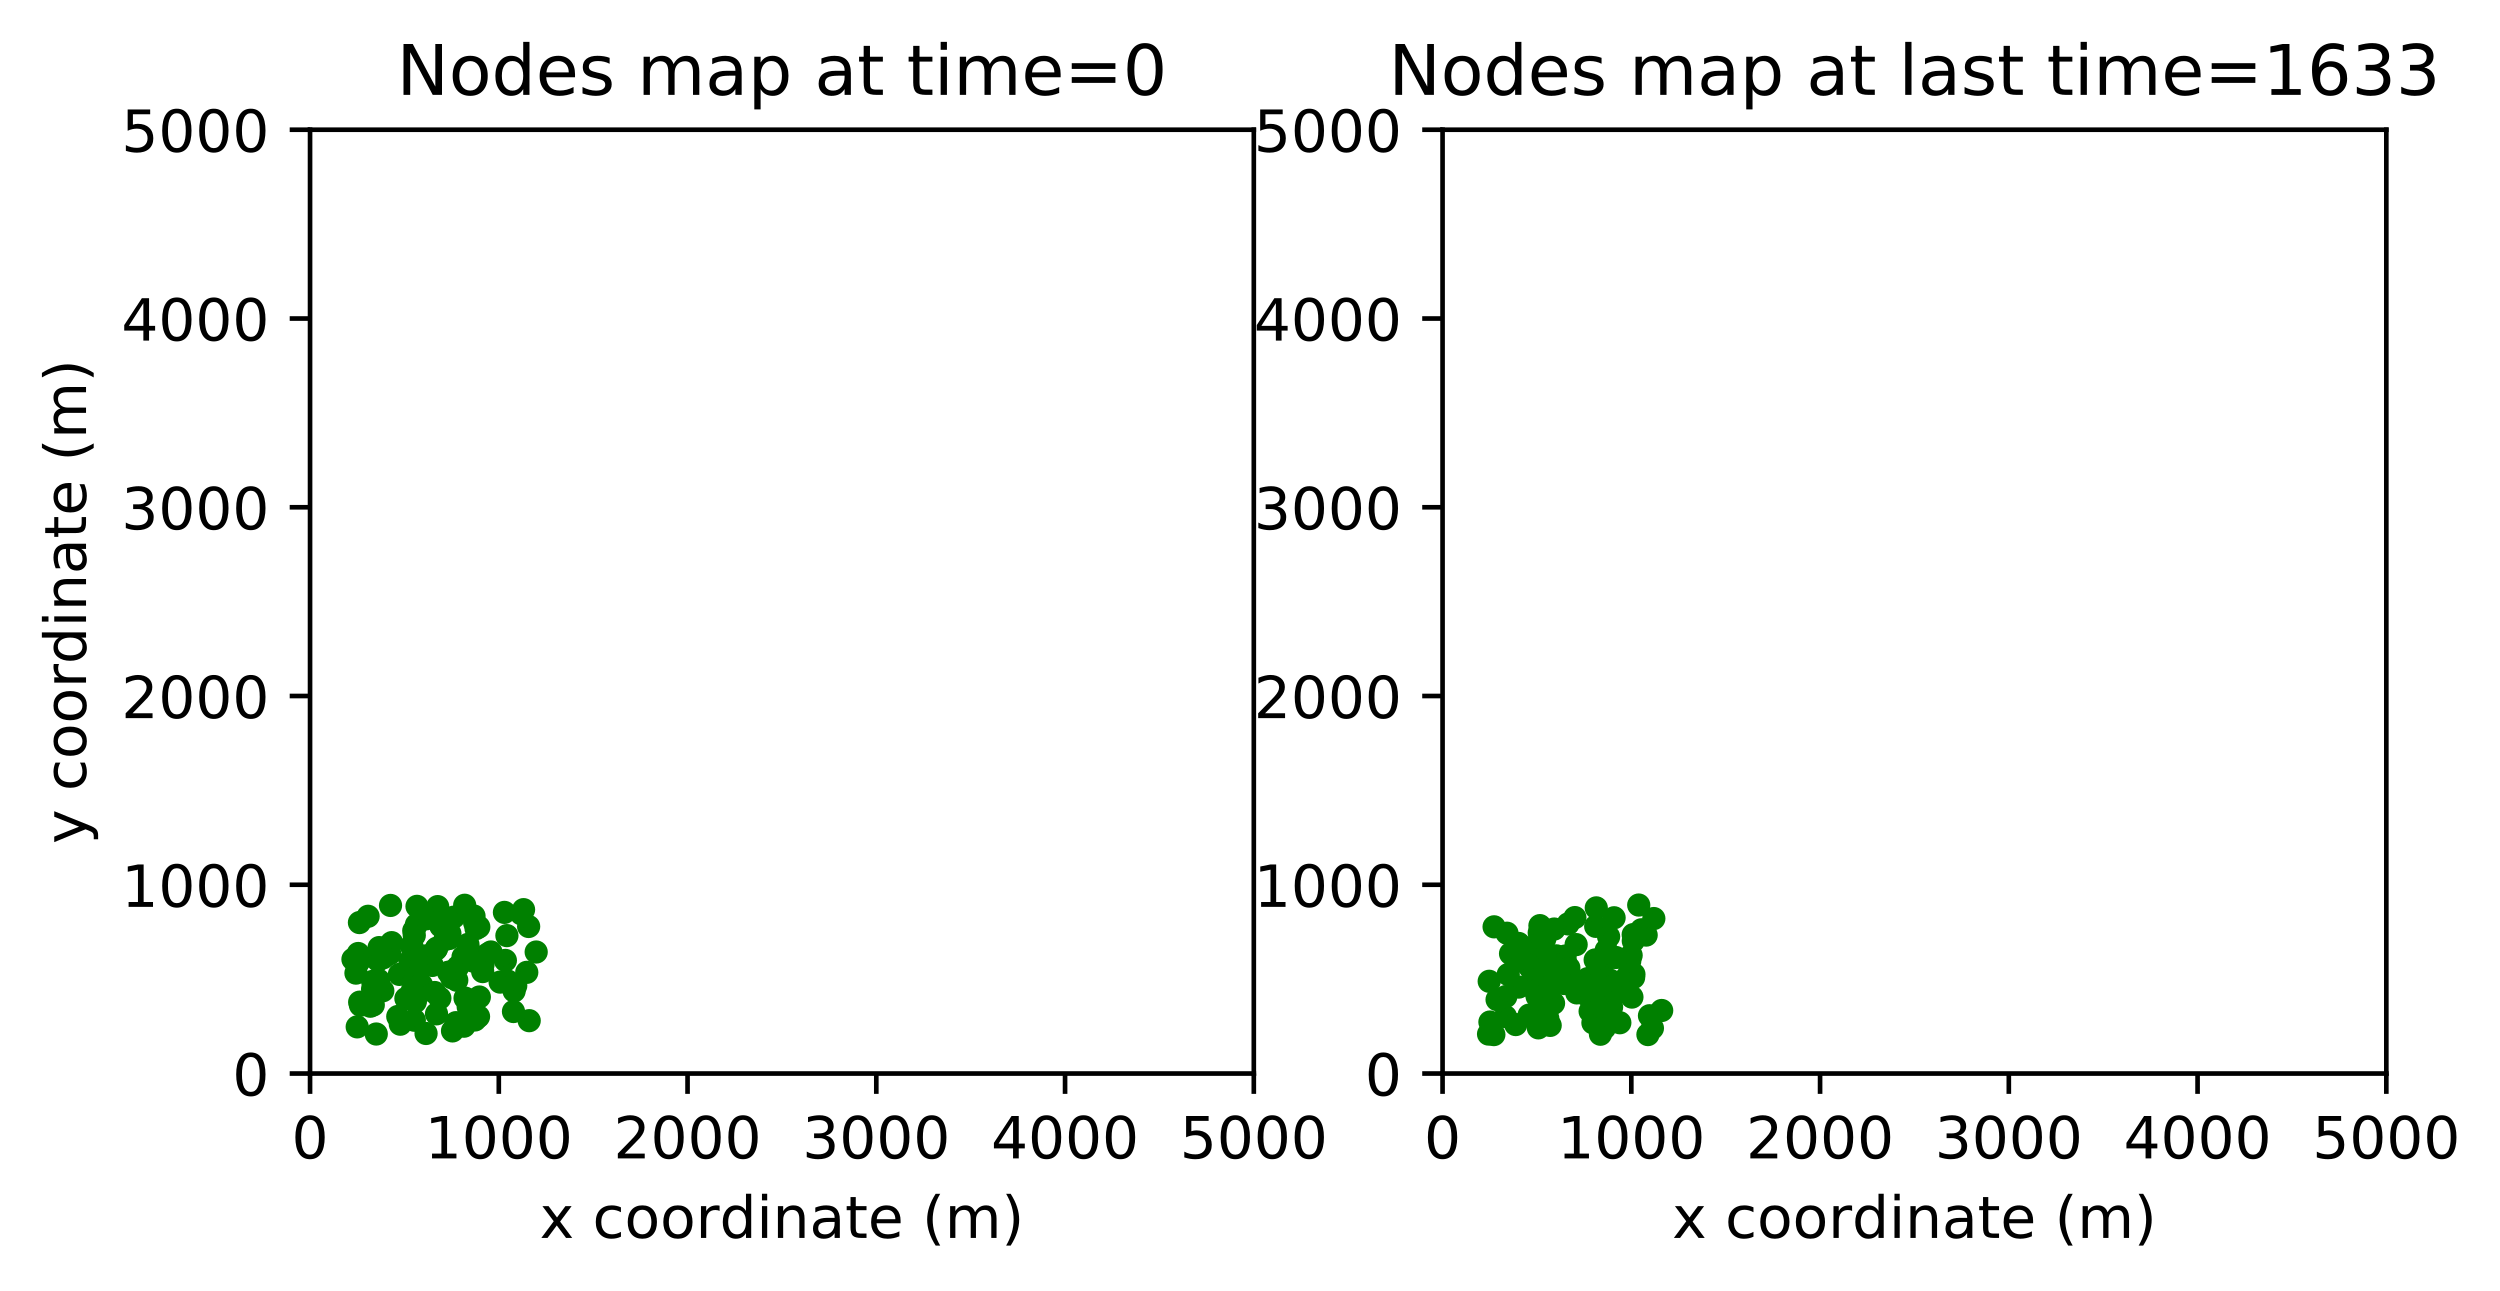 <?xml version="1.0" encoding="utf-8" standalone="no"?>
<!DOCTYPE svg PUBLIC "-//W3C//DTD SVG 1.1//EN"
  "http://www.w3.org/Graphics/SVG/1.1/DTD/svg11.dtd">
<!-- Created with matplotlib (http://matplotlib.org/) -->
<svg height="222pt" version="1.1" viewBox="0 0 430 222" width="430pt" xmlns="http://www.w3.org/2000/svg" xmlns:xlink="http://www.w3.org/1999/xlink">
 <defs>
  <style type="text/css">
*{stroke-linecap:butt;stroke-linejoin:round;}
  </style>
 </defs>
 <g id="figure_1">
  <g id="patch_1">
   <path d="M 0 222.202 
L 430.373 222.202 
L 430.373 0 
L 0 0 
z
" style="fill:#ffffff;"/>
  </g>
  <g id="axes_1">
   <g id="patch_2">
    <path d="M 53.328 184.645 
L 215.655 184.645 
L 215.655 22.318 
L 53.328 22.318 
z
" style="fill:#ffffff;"/>
   </g>
   <g id="matplotlib.axis_1">
    <g id="xtick_1">
     <g id="line2d_1">
      <defs>
       <path d="M 0 0 
L 0 3.5 
" id="m4ff7d7b447" style="stroke:#000000;stroke-width:0.8;"/>
      </defs>
      <g>
       <use style="stroke:#000000;stroke-width:0.8;" x="53.328" xlink:href="#m4ff7d7b447" y="184.645"/>
      </g>
     </g>
     <g id="text_1">
      <!-- 0 -->
      <defs>
       <path d="M 31.781 66.406 
Q 24.172 66.406 20.328 58.906 
Q 16.5 51.422 16.5 36.375 
Q 16.5 21.391 20.328 13.891 
Q 24.172 6.391 31.781 6.391 
Q 39.453 6.391 43.281 13.891 
Q 47.125 21.391 47.125 36.375 
Q 47.125 51.422 43.281 58.906 
Q 39.453 66.406 31.781 66.406 
z
M 31.781 74.219 
Q 44.047 74.219 50.516 64.516 
Q 56.984 54.828 56.984 36.375 
Q 56.984 17.969 50.516 8.266 
Q 44.047 -1.422 31.781 -1.422 
Q 19.531 -1.422 13.062 8.266 
Q 6.594 17.969 6.594 36.375 
Q 6.594 54.828 13.062 64.516 
Q 19.531 74.219 31.781 74.219 
z
" id="DejaVuSans-30"/>
      </defs>
      <g transform="translate(50.147 199.244)scale(0.1 -0.1)">
       <use xlink:href="#DejaVuSans-30"/>
      </g>
     </g>
    </g>
    <g id="xtick_2">
     <g id="line2d_2">
      <g>
       <use style="stroke:#000000;stroke-width:0.8;" x="85.794" xlink:href="#m4ff7d7b447" y="184.645"/>
      </g>
     </g>
     <g id="text_2">
      <!-- 1000 -->
      <defs>
       <path d="M 12.406 8.297 
L 28.516 8.297 
L 28.516 63.922 
L 10.984 60.406 
L 10.984 69.391 
L 28.422 72.906 
L 38.281 72.906 
L 38.281 8.297 
L 54.391 8.297 
L 54.391 0 
L 12.406 0 
z
" id="DejaVuSans-31"/>
      </defs>
      <g transform="translate(73.069 199.244)scale(0.1 -0.1)">
       <use xlink:href="#DejaVuSans-31"/>
       <use x="63.623" xlink:href="#DejaVuSans-30"/>
       <use x="127.246" xlink:href="#DejaVuSans-30"/>
       <use x="190.869" xlink:href="#DejaVuSans-30"/>
      </g>
     </g>
    </g>
    <g id="xtick_3">
     <g id="line2d_3">
      <g>
       <use style="stroke:#000000;stroke-width:0.8;" x="118.259" xlink:href="#m4ff7d7b447" y="184.645"/>
      </g>
     </g>
     <g id="text_3">
      <!-- 2000 -->
      <defs>
       <path d="M 19.188 8.297 
L 53.609 8.297 
L 53.609 0 
L 7.328 0 
L 7.328 8.297 
Q 12.938 14.109 22.625 23.891 
Q 32.328 33.688 34.812 36.531 
Q 39.547 41.844 41.422 45.531 
Q 43.312 49.219 43.312 52.781 
Q 43.312 58.594 39.234 62.25 
Q 35.156 65.922 28.609 65.922 
Q 23.969 65.922 18.812 64.312 
Q 13.672 62.703 7.812 59.422 
L 7.812 69.391 
Q 13.766 71.781 18.938 73 
Q 24.125 74.219 28.422 74.219 
Q 39.75 74.219 46.484 68.547 
Q 53.219 62.891 53.219 53.422 
Q 53.219 48.922 51.531 44.891 
Q 49.859 40.875 45.406 35.406 
Q 44.188 33.984 37.641 27.219 
Q 31.109 20.453 19.188 8.297 
z
" id="DejaVuSans-32"/>
      </defs>
      <g transform="translate(105.534 199.244)scale(0.1 -0.1)">
       <use xlink:href="#DejaVuSans-32"/>
       <use x="63.623" xlink:href="#DejaVuSans-30"/>
       <use x="127.246" xlink:href="#DejaVuSans-30"/>
       <use x="190.869" xlink:href="#DejaVuSans-30"/>
      </g>
     </g>
    </g>
    <g id="xtick_4">
     <g id="line2d_4">
      <g>
       <use style="stroke:#000000;stroke-width:0.8;" x="150.724" xlink:href="#m4ff7d7b447" y="184.645"/>
      </g>
     </g>
     <g id="text_4">
      <!-- 3000 -->
      <defs>
       <path d="M 40.578 39.312 
Q 47.656 37.797 51.625 33 
Q 55.609 28.219 55.609 21.188 
Q 55.609 10.406 48.188 4.484 
Q 40.766 -1.422 27.094 -1.422 
Q 22.516 -1.422 17.656 -0.516 
Q 12.797 0.391 7.625 2.203 
L 7.625 11.719 
Q 11.719 9.328 16.594 8.109 
Q 21.484 6.891 26.812 6.891 
Q 36.078 6.891 40.938 10.547 
Q 45.797 14.203 45.797 21.188 
Q 45.797 27.641 41.281 31.266 
Q 36.766 34.906 28.719 34.906 
L 20.219 34.906 
L 20.219 43.016 
L 29.109 43.016 
Q 36.375 43.016 40.234 45.922 
Q 44.094 48.828 44.094 54.297 
Q 44.094 59.906 40.109 62.906 
Q 36.141 65.922 28.719 65.922 
Q 24.656 65.922 20.016 65.031 
Q 15.375 64.156 9.812 62.312 
L 9.812 71.094 
Q 15.438 72.656 20.344 73.438 
Q 25.25 74.219 29.594 74.219 
Q 40.828 74.219 47.359 69.109 
Q 53.906 64.016 53.906 55.328 
Q 53.906 49.266 50.438 45.094 
Q 46.969 40.922 40.578 39.312 
z
" id="DejaVuSans-33"/>
      </defs>
      <g transform="translate(137.999 199.244)scale(0.1 -0.1)">
       <use xlink:href="#DejaVuSans-33"/>
       <use x="63.623" xlink:href="#DejaVuSans-30"/>
       <use x="127.246" xlink:href="#DejaVuSans-30"/>
       <use x="190.869" xlink:href="#DejaVuSans-30"/>
      </g>
     </g>
    </g>
    <g id="xtick_5">
     <g id="line2d_5">
      <g>
       <use style="stroke:#000000;stroke-width:0.8;" x="183.19" xlink:href="#m4ff7d7b447" y="184.645"/>
      </g>
     </g>
     <g id="text_5">
      <!-- 4000 -->
      <defs>
       <path d="M 37.797 64.312 
L 12.891 25.391 
L 37.797 25.391 
z
M 35.203 72.906 
L 47.609 72.906 
L 47.609 25.391 
L 58.016 25.391 
L 58.016 17.188 
L 47.609 17.188 
L 47.609 0 
L 37.797 0 
L 37.797 17.188 
L 4.891 17.188 
L 4.891 26.703 
z
" id="DejaVuSans-34"/>
      </defs>
      <g transform="translate(170.465 199.244)scale(0.1 -0.1)">
       <use xlink:href="#DejaVuSans-34"/>
       <use x="63.623" xlink:href="#DejaVuSans-30"/>
       <use x="127.246" xlink:href="#DejaVuSans-30"/>
       <use x="190.869" xlink:href="#DejaVuSans-30"/>
      </g>
     </g>
    </g>
    <g id="xtick_6">
     <g id="line2d_6">
      <g>
       <use style="stroke:#000000;stroke-width:0.8;" x="215.655" xlink:href="#m4ff7d7b447" y="184.645"/>
      </g>
     </g>
     <g id="text_6">
      <!-- 5000 -->
      <defs>
       <path d="M 10.797 72.906 
L 49.516 72.906 
L 49.516 64.594 
L 19.828 64.594 
L 19.828 46.734 
Q 21.969 47.469 24.109 47.828 
Q 26.266 48.188 28.422 48.188 
Q 40.625 48.188 47.75 41.5 
Q 54.891 34.812 54.891 23.391 
Q 54.891 11.625 47.562 5.094 
Q 40.234 -1.422 26.906 -1.422 
Q 22.312 -1.422 17.547 -0.641 
Q 12.797 0.141 7.719 1.703 
L 7.719 11.625 
Q 12.109 9.234 16.797 8.062 
Q 21.484 6.891 26.703 6.891 
Q 35.156 6.891 40.078 11.328 
Q 45.016 15.766 45.016 23.391 
Q 45.016 31 40.078 35.438 
Q 35.156 39.891 26.703 39.891 
Q 22.75 39.891 18.812 39.016 
Q 14.891 38.141 10.797 36.281 
z
" id="DejaVuSans-35"/>
      </defs>
      <g transform="translate(202.93 199.244)scale(0.1 -0.1)">
       <use xlink:href="#DejaVuSans-35"/>
       <use x="63.623" xlink:href="#DejaVuSans-30"/>
       <use x="127.246" xlink:href="#DejaVuSans-30"/>
       <use x="190.869" xlink:href="#DejaVuSans-30"/>
      </g>
     </g>
    </g>
    <g id="text_7">
     <!-- x coordinate (m) -->
     <defs>
      <path d="M 54.891 54.688 
L 35.109 28.078 
L 55.906 0 
L 45.312 0 
L 29.391 21.484 
L 13.484 0 
L 2.875 0 
L 24.125 28.609 
L 4.688 54.688 
L 15.281 54.688 
L 29.781 35.203 
L 44.281 54.688 
z
" id="DejaVuSans-78"/>
      <path id="DejaVuSans-20"/>
      <path d="M 48.781 52.594 
L 48.781 44.188 
Q 44.969 46.297 41.141 47.344 
Q 37.312 48.391 33.406 48.391 
Q 24.656 48.391 19.812 42.844 
Q 14.984 37.312 14.984 27.297 
Q 14.984 17.281 19.812 11.734 
Q 24.656 6.203 33.406 6.203 
Q 37.312 6.203 41.141 7.25 
Q 44.969 8.297 48.781 10.406 
L 48.781 2.094 
Q 45.016 0.344 40.984 -0.531 
Q 36.969 -1.422 32.422 -1.422 
Q 20.062 -1.422 12.781 6.344 
Q 5.516 14.109 5.516 27.297 
Q 5.516 40.672 12.859 48.328 
Q 20.219 56 33.016 56 
Q 37.156 56 41.109 55.141 
Q 45.062 54.297 48.781 52.594 
z
" id="DejaVuSans-63"/>
      <path d="M 30.609 48.391 
Q 23.391 48.391 19.188 42.75 
Q 14.984 37.109 14.984 27.297 
Q 14.984 17.484 19.156 11.844 
Q 23.344 6.203 30.609 6.203 
Q 37.797 6.203 41.984 11.859 
Q 46.188 17.531 46.188 27.297 
Q 46.188 37.016 41.984 42.703 
Q 37.797 48.391 30.609 48.391 
z
M 30.609 56 
Q 42.328 56 49.016 48.375 
Q 55.719 40.766 55.719 27.297 
Q 55.719 13.875 49.016 6.219 
Q 42.328 -1.422 30.609 -1.422 
Q 18.844 -1.422 12.172 6.219 
Q 5.516 13.875 5.516 27.297 
Q 5.516 40.766 12.172 48.375 
Q 18.844 56 30.609 56 
z
" id="DejaVuSans-6f"/>
      <path d="M 41.109 46.297 
Q 39.594 47.172 37.812 47.578 
Q 36.031 48 33.891 48 
Q 26.266 48 22.188 43.047 
Q 18.109 38.094 18.109 28.812 
L 18.109 0 
L 9.078 0 
L 9.078 54.688 
L 18.109 54.688 
L 18.109 46.188 
Q 20.953 51.172 25.484 53.578 
Q 30.031 56 36.531 56 
Q 37.453 56 38.578 55.875 
Q 39.703 55.766 41.062 55.516 
z
" id="DejaVuSans-72"/>
      <path d="M 45.406 46.391 
L 45.406 75.984 
L 54.391 75.984 
L 54.391 0 
L 45.406 0 
L 45.406 8.203 
Q 42.578 3.328 38.25 0.953 
Q 33.938 -1.422 27.875 -1.422 
Q 17.969 -1.422 11.734 6.484 
Q 5.516 14.406 5.516 27.297 
Q 5.516 40.188 11.734 48.094 
Q 17.969 56 27.875 56 
Q 33.938 56 38.25 53.625 
Q 42.578 51.266 45.406 46.391 
z
M 14.797 27.297 
Q 14.797 17.391 18.875 11.75 
Q 22.953 6.109 30.078 6.109 
Q 37.203 6.109 41.297 11.75 
Q 45.406 17.391 45.406 27.297 
Q 45.406 37.203 41.297 42.844 
Q 37.203 48.484 30.078 48.484 
Q 22.953 48.484 18.875 42.844 
Q 14.797 37.203 14.797 27.297 
z
" id="DejaVuSans-64"/>
      <path d="M 9.422 54.688 
L 18.406 54.688 
L 18.406 0 
L 9.422 0 
z
M 9.422 75.984 
L 18.406 75.984 
L 18.406 64.594 
L 9.422 64.594 
z
" id="DejaVuSans-69"/>
      <path d="M 54.891 33.016 
L 54.891 0 
L 45.906 0 
L 45.906 32.719 
Q 45.906 40.484 42.875 44.328 
Q 39.844 48.188 33.797 48.188 
Q 26.516 48.188 22.312 43.547 
Q 18.109 38.922 18.109 30.906 
L 18.109 0 
L 9.078 0 
L 9.078 54.688 
L 18.109 54.688 
L 18.109 46.188 
Q 21.344 51.125 25.703 53.562 
Q 30.078 56 35.797 56 
Q 45.219 56 50.047 50.172 
Q 54.891 44.344 54.891 33.016 
z
" id="DejaVuSans-6e"/>
      <path d="M 34.281 27.484 
Q 23.391 27.484 19.188 25 
Q 14.984 22.516 14.984 16.5 
Q 14.984 11.719 18.141 8.906 
Q 21.297 6.109 26.703 6.109 
Q 34.188 6.109 38.703 11.406 
Q 43.219 16.703 43.219 25.484 
L 43.219 27.484 
z
M 52.203 31.203 
L 52.203 0 
L 43.219 0 
L 43.219 8.297 
Q 40.141 3.328 35.547 0.953 
Q 30.953 -1.422 24.312 -1.422 
Q 15.922 -1.422 10.953 3.297 
Q 6 8.016 6 15.922 
Q 6 25.141 12.172 29.828 
Q 18.359 34.516 30.609 34.516 
L 43.219 34.516 
L 43.219 35.406 
Q 43.219 41.609 39.141 45 
Q 35.062 48.391 27.688 48.391 
Q 23 48.391 18.547 47.266 
Q 14.109 46.141 10.016 43.891 
L 10.016 52.203 
Q 14.938 54.109 19.578 55.047 
Q 24.219 56 28.609 56 
Q 40.484 56 46.344 49.844 
Q 52.203 43.703 52.203 31.203 
z
" id="DejaVuSans-61"/>
      <path d="M 18.312 70.219 
L 18.312 54.688 
L 36.812 54.688 
L 36.812 47.703 
L 18.312 47.703 
L 18.312 18.016 
Q 18.312 11.328 20.141 9.422 
Q 21.969 7.516 27.594 7.516 
L 36.812 7.516 
L 36.812 0 
L 27.594 0 
Q 17.188 0 13.234 3.875 
Q 9.281 7.766 9.281 18.016 
L 9.281 47.703 
L 2.688 47.703 
L 2.688 54.688 
L 9.281 54.688 
L 9.281 70.219 
z
" id="DejaVuSans-74"/>
      <path d="M 56.203 29.594 
L 56.203 25.203 
L 14.891 25.203 
Q 15.484 15.922 20.484 11.062 
Q 25.484 6.203 34.422 6.203 
Q 39.594 6.203 44.453 7.469 
Q 49.312 8.734 54.109 11.281 
L 54.109 2.781 
Q 49.266 0.734 44.188 -0.344 
Q 39.109 -1.422 33.891 -1.422 
Q 20.797 -1.422 13.156 6.188 
Q 5.516 13.812 5.516 26.812 
Q 5.516 40.234 12.766 48.109 
Q 20.016 56 32.328 56 
Q 43.359 56 49.781 48.891 
Q 56.203 41.797 56.203 29.594 
z
M 47.219 32.234 
Q 47.125 39.594 43.094 43.984 
Q 39.062 48.391 32.422 48.391 
Q 24.906 48.391 20.391 44.141 
Q 15.875 39.891 15.188 32.172 
z
" id="DejaVuSans-65"/>
      <path d="M 31 75.875 
Q 24.469 64.656 21.281 53.656 
Q 18.109 42.672 18.109 31.391 
Q 18.109 20.125 21.312 9.062 
Q 24.516 -2 31 -13.188 
L 23.188 -13.188 
Q 15.875 -1.703 12.234 9.375 
Q 8.594 20.453 8.594 31.391 
Q 8.594 42.281 12.203 53.312 
Q 15.828 64.359 23.188 75.875 
z
" id="DejaVuSans-28"/>
      <path d="M 52 44.188 
Q 55.375 50.25 60.062 53.125 
Q 64.75 56 71.094 56 
Q 79.641 56 84.281 50.016 
Q 88.922 44.047 88.922 33.016 
L 88.922 0 
L 79.891 0 
L 79.891 32.719 
Q 79.891 40.578 77.094 44.375 
Q 74.312 48.188 68.609 48.188 
Q 61.625 48.188 57.562 43.547 
Q 53.516 38.922 53.516 30.906 
L 53.516 0 
L 44.484 0 
L 44.484 32.719 
Q 44.484 40.625 41.703 44.406 
Q 38.922 48.188 33.109 48.188 
Q 26.219 48.188 22.156 43.531 
Q 18.109 38.875 18.109 30.906 
L 18.109 0 
L 9.078 0 
L 9.078 54.688 
L 18.109 54.688 
L 18.109 46.188 
Q 21.188 51.219 25.484 53.609 
Q 29.781 56 35.688 56 
Q 41.656 56 45.828 52.969 
Q 50 49.953 52 44.188 
z
" id="DejaVuSans-6d"/>
      <path d="M 8.016 75.875 
L 15.828 75.875 
Q 23.141 64.359 26.781 53.312 
Q 30.422 42.281 30.422 31.391 
Q 30.422 20.453 26.781 9.375 
Q 23.141 -1.703 15.828 -13.188 
L 8.016 -13.188 
Q 14.5 -2 17.703 9.062 
Q 20.906 20.125 20.906 31.391 
Q 20.906 42.672 17.703 53.656 
Q 14.5 64.656 8.016 75.875 
z
" id="DejaVuSans-29"/>
     </defs>
     <g transform="translate(92.827 212.922)scale(0.1 -0.1)">
      <use xlink:href="#DejaVuSans-78"/>
      <use x="59.18" xlink:href="#DejaVuSans-20"/>
      <use x="90.967" xlink:href="#DejaVuSans-63"/>
      <use x="145.947" xlink:href="#DejaVuSans-6f"/>
      <use x="207.129" xlink:href="#DejaVuSans-6f"/>
      <use x="268.311" xlink:href="#DejaVuSans-72"/>
      <use x="309.408" xlink:href="#DejaVuSans-64"/>
      <use x="372.885" xlink:href="#DejaVuSans-69"/>
      <use x="400.668" xlink:href="#DejaVuSans-6e"/>
      <use x="464.047" xlink:href="#DejaVuSans-61"/>
      <use x="525.326" xlink:href="#DejaVuSans-74"/>
      <use x="564.535" xlink:href="#DejaVuSans-65"/>
      <use x="626.059" xlink:href="#DejaVuSans-20"/>
      <use x="657.846" xlink:href="#DejaVuSans-28"/>
      <use x="696.859" xlink:href="#DejaVuSans-6d"/>
      <use x="794.271" xlink:href="#DejaVuSans-29"/>
     </g>
    </g>
   </g>
   <g id="matplotlib.axis_2">
    <g id="ytick_1">
     <g id="line2d_7">
      <defs>
       <path d="M 0 0 
L -3.5 0 
" id="m516cee5308" style="stroke:#000000;stroke-width:0.8;"/>
      </defs>
      <g>
       <use style="stroke:#000000;stroke-width:0.8;" x="53.328" xlink:href="#m516cee5308" y="184.645"/>
      </g>
     </g>
     <g id="text_8">
      <!-- 0 -->
      <g transform="translate(39.966 188.445)scale(0.1 -0.1)">
       <use xlink:href="#DejaVuSans-30"/>
      </g>
     </g>
    </g>
    <g id="ytick_2">
     <g id="line2d_8">
      <g>
       <use style="stroke:#000000;stroke-width:0.8;" x="53.328" xlink:href="#m516cee5308" y="152.18"/>
      </g>
     </g>
     <g id="text_9">
      <!-- 1000 -->
      <g transform="translate(20.878 155.979)scale(0.1 -0.1)">
       <use xlink:href="#DejaVuSans-31"/>
       <use x="63.623" xlink:href="#DejaVuSans-30"/>
       <use x="127.246" xlink:href="#DejaVuSans-30"/>
       <use x="190.869" xlink:href="#DejaVuSans-30"/>
      </g>
     </g>
    </g>
    <g id="ytick_3">
     <g id="line2d_9">
      <g>
       <use style="stroke:#000000;stroke-width:0.8;" x="53.328" xlink:href="#m516cee5308" y="119.714"/>
      </g>
     </g>
     <g id="text_10">
      <!-- 2000 -->
      <g transform="translate(20.878 123.514)scale(0.1 -0.1)">
       <use xlink:href="#DejaVuSans-32"/>
       <use x="63.623" xlink:href="#DejaVuSans-30"/>
       <use x="127.246" xlink:href="#DejaVuSans-30"/>
       <use x="190.869" xlink:href="#DejaVuSans-30"/>
      </g>
     </g>
    </g>
    <g id="ytick_4">
     <g id="line2d_10">
      <g>
       <use style="stroke:#000000;stroke-width:0.8;" x="53.328" xlink:href="#m516cee5308" y="87.249"/>
      </g>
     </g>
     <g id="text_11">
      <!-- 3000 -->
      <g transform="translate(20.878 91.048)scale(0.1 -0.1)">
       <use xlink:href="#DejaVuSans-33"/>
       <use x="63.623" xlink:href="#DejaVuSans-30"/>
       <use x="127.246" xlink:href="#DejaVuSans-30"/>
       <use x="190.869" xlink:href="#DejaVuSans-30"/>
      </g>
     </g>
    </g>
    <g id="ytick_5">
     <g id="line2d_11">
      <g>
       <use style="stroke:#000000;stroke-width:0.8;" x="53.328" xlink:href="#m516cee5308" y="54.784"/>
      </g>
     </g>
     <g id="text_12">
      <!-- 4000 -->
      <g transform="translate(20.878 58.583)scale(0.1 -0.1)">
       <use xlink:href="#DejaVuSans-34"/>
       <use x="63.623" xlink:href="#DejaVuSans-30"/>
       <use x="127.246" xlink:href="#DejaVuSans-30"/>
       <use x="190.869" xlink:href="#DejaVuSans-30"/>
      </g>
     </g>
    </g>
    <g id="ytick_6">
     <g id="line2d_12">
      <g>
       <use style="stroke:#000000;stroke-width:0.8;" x="53.328" xlink:href="#m516cee5308" y="22.318"/>
      </g>
     </g>
     <g id="text_13">
      <!-- 5000 -->
      <g transform="translate(20.878 26.117)scale(0.1 -0.1)">
       <use xlink:href="#DejaVuSans-35"/>
       <use x="63.623" xlink:href="#DejaVuSans-30"/>
       <use x="127.246" xlink:href="#DejaVuSans-30"/>
       <use x="190.869" xlink:href="#DejaVuSans-30"/>
      </g>
     </g>
    </g>
    <g id="text_14">
     <!-- y coordinate (m) -->
     <defs>
      <path d="M 32.172 -5.078 
Q 28.375 -14.844 24.75 -17.812 
Q 21.141 -20.797 15.094 -20.797 
L 7.906 -20.797 
L 7.906 -13.281 
L 13.188 -13.281 
Q 16.891 -13.281 18.938 -11.516 
Q 21 -9.766 23.484 -3.219 
L 25.094 0.875 
L 2.984 54.688 
L 12.5 54.688 
L 29.594 11.922 
L 46.688 54.688 
L 56.203 54.688 
z
" id="DejaVuSans-79"/>
     </defs>
     <g transform="translate(14.798 145.147)rotate(-90)scale(0.1 -0.1)">
      <use xlink:href="#DejaVuSans-79"/>
      <use x="59.18" xlink:href="#DejaVuSans-20"/>
      <use x="90.967" xlink:href="#DejaVuSans-63"/>
      <use x="145.947" xlink:href="#DejaVuSans-6f"/>
      <use x="207.129" xlink:href="#DejaVuSans-6f"/>
      <use x="268.311" xlink:href="#DejaVuSans-72"/>
      <use x="309.408" xlink:href="#DejaVuSans-64"/>
      <use x="372.885" xlink:href="#DejaVuSans-69"/>
      <use x="400.668" xlink:href="#DejaVuSans-6e"/>
      <use x="464.047" xlink:href="#DejaVuSans-61"/>
      <use x="525.326" xlink:href="#DejaVuSans-74"/>
      <use x="564.535" xlink:href="#DejaVuSans-65"/>
      <use x="626.059" xlink:href="#DejaVuSans-20"/>
      <use x="657.846" xlink:href="#DejaVuSans-28"/>
      <use x="696.859" xlink:href="#DejaVuSans-6d"/>
      <use x="794.271" xlink:href="#DejaVuSans-29"/>
     </g>
    </g>
   </g>
   <g id="line2d_13">
    <defs>
     <path d="M 0 1.5 
C 0.398 1.5 0.779 1.342 1.061 1.061 
C 1.342 0.779 1.5 0.398 1.5 0 
C 1.5 -0.398 1.342 -0.779 1.061 -1.061 
C 0.779 -1.342 0.398 -1.5 0 -1.5 
C -0.398 -1.5 -0.779 -1.342 -1.061 -1.061 
C -1.342 -0.779 -1.5 -0.398 -1.5 0 
C -1.5 0.398 -1.342 0.779 -1.061 1.061 
C -0.779 1.342 -0.398 1.5 0 1.5 
z
" id="mfa41631853" style="stroke:#008000;"/>
    </defs>
    <g clip-path="url(#p7dc54034e2)">
     <use style="fill:#008000;stroke:#008000;" x="83.875" xlink:href="#mfa41631853" y="164.1"/>
     <use style="fill:#008000;stroke:#008000;" x="76.547" xlink:href="#mfa41631853" y="161.59"/>
     <use style="fill:#008000;stroke:#008000;" x="71.725" xlink:href="#mfa41631853" y="155.893"/>
     <use style="fill:#008000;stroke:#008000;" x="71.623" xlink:href="#mfa41631853" y="159.041"/>
     <use style="fill:#008000;stroke:#008000;" x="64.096" xlink:href="#mfa41631853" y="168.801"/>
     <use style="fill:#008000;stroke:#008000;" x="81.693" xlink:href="#mfa41631853" y="175.435"/>
     <use style="fill:#008000;stroke:#008000;" x="75.821" xlink:href="#mfa41631853" y="159.304"/>
     <use style="fill:#008000;stroke:#008000;" x="82.306" xlink:href="#mfa41631853" y="174.849"/>
     <use style="fill:#008000;stroke:#008000;" x="73.029" xlink:href="#mfa41631853" y="164.438"/>
     <use style="fill:#008000;stroke:#008000;" x="77.279" xlink:href="#mfa41631853" y="161.418"/>
     <use style="fill:#008000;stroke:#008000;" x="86.762" xlink:href="#mfa41631853" y="156.932"/>
     <use style="fill:#008000;stroke:#008000;" x="70.119" xlink:href="#mfa41631853" y="167.109"/>
     <use style="fill:#008000;stroke:#008000;" x="73.365" xlink:href="#mfa41631853" y="158.026"/>
     <use style="fill:#008000;stroke:#008000;" x="61.44" xlink:href="#mfa41631853" y="176.62"/>
     <use style="fill:#008000;stroke:#008000;" x="61.225" xlink:href="#mfa41631853" y="167.374"/>
     <use style="fill:#008000;stroke:#008000;" x="75.654" xlink:href="#mfa41631853" y="171.686"/>
     <use style="fill:#008000;stroke:#008000;" x="83.023" xlink:href="#mfa41631853" y="167.113"/>
     <use style="fill:#008000;stroke:#008000;" x="72.494" xlink:href="#mfa41631853" y="169.392"/>
     <use style="fill:#008000;stroke:#008000;" x="88.426" xlink:href="#mfa41631853" y="170.46"/>
     <use style="fill:#008000;stroke:#008000;" x="63.31" xlink:href="#mfa41631853" y="157.602"/>
     <use style="fill:#008000;stroke:#008000;" x="61.823" xlink:href="#mfa41631853" y="158.68"/>
     <use style="fill:#008000;stroke:#008000;" x="67.364" xlink:href="#mfa41631853" y="162.135"/>
     <use style="fill:#008000;stroke:#008000;" x="60.709" xlink:href="#mfa41631853" y="164.999"/>
     <use style="fill:#008000;stroke:#008000;" x="88.706" xlink:href="#mfa41631853" y="169.54"/>
     <use style="fill:#008000;stroke:#008000;" x="83.073" xlink:href="#mfa41631853" y="165.94"/>
     <use style="fill:#008000;stroke:#008000;" x="80.63" xlink:href="#mfa41631853" y="163.399"/>
     <use style="fill:#008000;stroke:#008000;" x="71.255" xlink:href="#mfa41631853" y="160.88"/>
     <use style="fill:#008000;stroke:#008000;" x="61.864" xlink:href="#mfa41631853" y="172.371"/>
     <use style="fill:#008000;stroke:#008000;" x="78.414" xlink:href="#mfa41631853" y="175.899"/>
     <use style="fill:#008000;stroke:#008000;" x="80.534" xlink:href="#mfa41631853" y="173.197"/>
     <use style="fill:#008000;stroke:#008000;" x="65.022" xlink:href="#mfa41631853" y="165.193"/>
     <use style="fill:#008000;stroke:#008000;" x="87.188" xlink:href="#mfa41631853" y="160.927"/>
     <use style="fill:#008000;stroke:#008000;" x="88.319" xlink:href="#mfa41631853" y="173.982"/>
     <use style="fill:#008000;stroke:#008000;" x="78.564" xlink:href="#mfa41631853" y="168.599"/>
     <use style="fill:#008000;stroke:#008000;" x="61.478" xlink:href="#mfa41631853" y="165.769"/>
     <use style="fill:#008000;stroke:#008000;" x="70.508" xlink:href="#mfa41631853" y="165.295"/>
     <use style="fill:#008000;stroke:#008000;" x="61.81" xlink:href="#mfa41631853" y="165.228"/>
     <use style="fill:#008000;stroke:#008000;" x="89.646" xlink:href="#mfa41631853" y="157.173"/>
     <use style="fill:#008000;stroke:#008000;" x="82.118" xlink:href="#mfa41631853" y="174.925"/>
     <use style="fill:#008000;stroke:#008000;" x="77.833" xlink:href="#mfa41631853" y="177.318"/>
     <use style="fill:#008000;stroke:#008000;" x="90.051" xlink:href="#mfa41631853" y="156.46"/>
     <use style="fill:#008000;stroke:#008000;" x="79.641" xlink:href="#mfa41631853" y="164.595"/>
     <use style="fill:#008000;stroke:#008000;" x="90.602" xlink:href="#mfa41631853" y="167.244"/>
     <use style="fill:#008000;stroke:#008000;" x="81.883" xlink:href="#mfa41631853" y="159.717"/>
     <use style="fill:#008000;stroke:#008000;" x="65.841" xlink:href="#mfa41631853" y="170.411"/>
     <use style="fill:#008000;stroke:#008000;" x="64.203" xlink:href="#mfa41631853" y="172.852"/>
     <use style="fill:#008000;stroke:#008000;" x="73.281" xlink:href="#mfa41631853" y="177.757"/>
     <use style="fill:#008000;stroke:#008000;" x="75.117" xlink:href="#mfa41631853" y="163.081"/>
     <use style="fill:#008000;stroke:#008000;" x="75.082" xlink:href="#mfa41631853" y="174.382"/>
     <use style="fill:#008000;stroke:#008000;" x="71.477" xlink:href="#mfa41631853" y="171.874"/>
     <use style="fill:#008000;stroke:#008000;" x="70.725" xlink:href="#mfa41631853" y="165.503"/>
     <use style="fill:#008000;stroke:#008000;" x="67.169" xlink:href="#mfa41631853" y="155.735"/>
     <use style="fill:#008000;stroke:#008000;" x="86.023" xlink:href="#mfa41631853" y="168.92"/>
     <use style="fill:#008000;stroke:#008000;" x="80.864" xlink:href="#mfa41631853" y="172.058"/>
     <use style="fill:#008000;stroke:#008000;" x="78.045" xlink:href="#mfa41631853" y="157.755"/>
     <use style="fill:#008000;stroke:#008000;" x="71.262" xlink:href="#mfa41631853" y="175.478"/>
     <use style="fill:#008000;stroke:#008000;" x="64.716" xlink:href="#mfa41631853" y="177.851"/>
     <use style="fill:#008000;stroke:#008000;" x="79.99" xlink:href="#mfa41631853" y="171.676"/>
     <use style="fill:#008000;stroke:#008000;" x="77.321" xlink:href="#mfa41631853" y="167.22"/>
     <use style="fill:#008000;stroke:#008000;" x="68.854" xlink:href="#mfa41631853" y="176.163"/>
     <use style="fill:#008000;stroke:#008000;" x="75.282" xlink:href="#mfa41631853" y="155.936"/>
     <use style="fill:#008000;stroke:#008000;" x="74.352" xlink:href="#mfa41631853" y="166.054"/>
     <use style="fill:#008000;stroke:#008000;" x="63.693" xlink:href="#mfa41631853" y="173.07"/>
     <use style="fill:#008000;stroke:#008000;" x="69.816" xlink:href="#mfa41631853" y="171.738"/>
     <use style="fill:#008000;stroke:#008000;" x="84.436" xlink:href="#mfa41631853" y="163.741"/>
     <use style="fill:#008000;stroke:#008000;" x="70.861" xlink:href="#mfa41631853" y="162.919"/>
     <use style="fill:#008000;stroke:#008000;" x="91.021" xlink:href="#mfa41631853" y="175.556"/>
     <use style="fill:#008000;stroke:#008000;" x="70.895" xlink:href="#mfa41631853" y="170.454"/>
     <use style="fill:#008000;stroke:#008000;" x="68.418" xlink:href="#mfa41631853" y="174.838"/>
     <use style="fill:#008000;stroke:#008000;" x="61.613" xlink:href="#mfa41631853" y="164.003"/>
     <use style="fill:#008000;stroke:#008000;" x="74.971" xlink:href="#mfa41631853" y="163.315"/>
     <use style="fill:#008000;stroke:#008000;" x="87.358" xlink:href="#mfa41631853" y="168.746"/>
     <use style="fill:#008000;stroke:#008000;" x="67.049" xlink:href="#mfa41631853" y="164.057"/>
     <use style="fill:#008000;stroke:#008000;" x="81.528" xlink:href="#mfa41631853" y="157.558"/>
     <use style="fill:#008000;stroke:#008000;" x="64.275" xlink:href="#mfa41631853" y="171.08"/>
     <use style="fill:#008000;stroke:#008000;" x="80.484" xlink:href="#mfa41631853" y="162.436"/>
     <use style="fill:#008000;stroke:#008000;" x="79.925" xlink:href="#mfa41631853" y="155.705"/>
     <use style="fill:#008000;stroke:#008000;" x="62.004" xlink:href="#mfa41631853" y="172.901"/>
     <use style="fill:#008000;stroke:#008000;" x="78.743" xlink:href="#mfa41631853" y="166.3"/>
     <use style="fill:#008000;stroke:#008000;" x="77.14" xlink:href="#mfa41631853" y="167.222"/>
     <use style="fill:#008000;stroke:#008000;" x="77.382" xlink:href="#mfa41631853" y="160.564"/>
     <use style="fill:#008000;stroke:#008000;" x="64.085" xlink:href="#mfa41631853" y="170.131"/>
     <use style="fill:#008000;stroke:#008000;" x="70.814" xlink:href="#mfa41631853" y="162.613"/>
     <use style="fill:#008000;stroke:#008000;" x="81.64" xlink:href="#mfa41631853" y="158.706"/>
     <use style="fill:#008000;stroke:#008000;" x="72.469" xlink:href="#mfa41631853" y="166.171"/>
     <use style="fill:#008000;stroke:#008000;" x="92.223" xlink:href="#mfa41631853" y="163.747"/>
     <use style="fill:#008000;stroke:#008000;" x="82.446" xlink:href="#mfa41631853" y="171.487"/>
     <use style="fill:#008000;stroke:#008000;" x="71.168" xlink:href="#mfa41631853" y="160.091"/>
     <use style="fill:#008000;stroke:#008000;" x="90.926" xlink:href="#mfa41631853" y="159.355"/>
     <use style="fill:#008000;stroke:#008000;" x="65.955" xlink:href="#mfa41631853" y="164.722"/>
     <use style="fill:#008000;stroke:#008000;" x="68.694" xlink:href="#mfa41631853" y="167.597"/>
     <use style="fill:#008000;stroke:#008000;" x="77.683" xlink:href="#mfa41631853" y="168.157"/>
     <use style="fill:#008000;stroke:#008000;" x="65.116" xlink:href="#mfa41631853" y="168.579"/>
     <use style="fill:#008000;stroke:#008000;" x="79.815" xlink:href="#mfa41631853" y="176.505"/>
     <use style="fill:#008000;stroke:#008000;" x="86.923" xlink:href="#mfa41631853" y="165.192"/>
     <use style="fill:#008000;stroke:#008000;" x="65.205" xlink:href="#mfa41631853" y="162.987"/>
     <use style="fill:#008000;stroke:#008000;" x="81.404" xlink:href="#mfa41631853" y="165.314"/>
     <use style="fill:#008000;stroke:#008000;" x="82.354" xlink:href="#mfa41631853" y="159.446"/>
     <use style="fill:#008000;stroke:#008000;" x="71.427" xlink:href="#mfa41631853" y="172.308"/>
     <use style="fill:#008000;stroke:#008000;" x="74.772" xlink:href="#mfa41631853" y="170.713"/>
    </g>
   </g>
   <g id="patch_3">
    <path d="M 53.328 184.645 
L 53.328 22.318 
" style="fill:none;stroke:#000000;stroke-linecap:square;stroke-linejoin:miter;stroke-width:0.8;"/>
   </g>
   <g id="patch_4">
    <path d="M 215.655 184.645 
L 215.655 22.318 
" style="fill:none;stroke:#000000;stroke-linecap:square;stroke-linejoin:miter;stroke-width:0.8;"/>
   </g>
   <g id="patch_5">
    <path d="M 53.328 184.645 
L 215.655 184.645 
" style="fill:none;stroke:#000000;stroke-linecap:square;stroke-linejoin:miter;stroke-width:0.8;"/>
   </g>
   <g id="patch_6">
    <path d="M 53.328 22.318 
L 215.655 22.318 
" style="fill:none;stroke:#000000;stroke-linecap:square;stroke-linejoin:miter;stroke-width:0.8;"/>
   </g>
   <g id="text_15">
    <!-- Nodes map at time=0 -->
    <defs>
     <path d="M 9.812 72.906 
L 23.094 72.906 
L 55.422 11.922 
L 55.422 72.906 
L 64.984 72.906 
L 64.984 0 
L 51.703 0 
L 19.391 60.984 
L 19.391 0 
L 9.812 0 
z
" id="DejaVuSans-4e"/>
     <path d="M 44.281 53.078 
L 44.281 44.578 
Q 40.484 46.531 36.375 47.5 
Q 32.281 48.484 27.875 48.484 
Q 21.188 48.484 17.844 46.438 
Q 14.5 44.391 14.5 40.281 
Q 14.5 37.156 16.891 35.375 
Q 19.281 33.594 26.516 31.984 
L 29.594 31.297 
Q 39.156 29.25 43.188 25.516 
Q 47.219 21.781 47.219 15.094 
Q 47.219 7.469 41.188 3.016 
Q 35.156 -1.422 24.609 -1.422 
Q 20.219 -1.422 15.453 -0.562 
Q 10.688 0.297 5.422 2 
L 5.422 11.281 
Q 10.406 8.688 15.234 7.391 
Q 20.062 6.109 24.812 6.109 
Q 31.156 6.109 34.562 8.281 
Q 37.984 10.453 37.984 14.406 
Q 37.984 18.062 35.516 20.016 
Q 33.062 21.969 24.703 23.781 
L 21.578 24.516 
Q 13.234 26.266 9.516 29.906 
Q 5.812 33.547 5.812 39.891 
Q 5.812 47.609 11.281 51.797 
Q 16.75 56 26.812 56 
Q 31.781 56 36.172 55.266 
Q 40.578 54.547 44.281 53.078 
z
" id="DejaVuSans-73"/>
     <path d="M 18.109 8.203 
L 18.109 -20.797 
L 9.078 -20.797 
L 9.078 54.688 
L 18.109 54.688 
L 18.109 46.391 
Q 20.953 51.266 25.266 53.625 
Q 29.594 56 35.594 56 
Q 45.562 56 51.781 48.094 
Q 58.016 40.188 58.016 27.297 
Q 58.016 14.406 51.781 6.484 
Q 45.562 -1.422 35.594 -1.422 
Q 29.594 -1.422 25.266 0.953 
Q 20.953 3.328 18.109 8.203 
z
M 48.688 27.297 
Q 48.688 37.203 44.609 42.844 
Q 40.531 48.484 33.406 48.484 
Q 26.266 48.484 22.188 42.844 
Q 18.109 37.203 18.109 27.297 
Q 18.109 17.391 22.188 11.75 
Q 26.266 6.109 33.406 6.109 
Q 40.531 6.109 44.609 11.75 
Q 48.688 17.391 48.688 27.297 
z
" id="DejaVuSans-70"/>
     <path d="M 10.594 45.406 
L 73.188 45.406 
L 73.188 37.203 
L 10.594 37.203 
z
M 10.594 25.484 
L 73.188 25.484 
L 73.188 17.188 
L 10.594 17.188 
z
" id="DejaVuSans-3d"/>
    </defs>
    <g transform="translate(68.225 16.318)scale(0.12 -0.12)">
     <use xlink:href="#DejaVuSans-4e"/>
     <use x="74.805" xlink:href="#DejaVuSans-6f"/>
     <use x="135.986" xlink:href="#DejaVuSans-64"/>
     <use x="199.463" xlink:href="#DejaVuSans-65"/>
     <use x="260.986" xlink:href="#DejaVuSans-73"/>
     <use x="313.086" xlink:href="#DejaVuSans-20"/>
     <use x="344.873" xlink:href="#DejaVuSans-6d"/>
     <use x="442.285" xlink:href="#DejaVuSans-61"/>
     <use x="503.564" xlink:href="#DejaVuSans-70"/>
     <use x="567.041" xlink:href="#DejaVuSans-20"/>
     <use x="598.828" xlink:href="#DejaVuSans-61"/>
     <use x="660.107" xlink:href="#DejaVuSans-74"/>
     <use x="699.316" xlink:href="#DejaVuSans-20"/>
     <use x="731.104" xlink:href="#DejaVuSans-74"/>
     <use x="770.312" xlink:href="#DejaVuSans-69"/>
     <use x="798.096" xlink:href="#DejaVuSans-6d"/>
     <use x="895.508" xlink:href="#DejaVuSans-65"/>
     <use x="957.031" xlink:href="#DejaVuSans-3d"/>
     <use x="1040.82" xlink:href="#DejaVuSans-30"/>
    </g>
   </g>
  </g>
  <g id="axes_2">
   <g id="patch_7">
    <path d="M 248.121 184.645 
L 410.448 184.645 
L 410.448 22.318 
L 248.121 22.318 
z
" style="fill:#ffffff;"/>
   </g>
   <g id="matplotlib.axis_3">
    <g id="xtick_7">
     <g id="line2d_14">
      <g>
       <use style="stroke:#000000;stroke-width:0.8;" x="248.121" xlink:href="#m4ff7d7b447" y="184.645"/>
      </g>
     </g>
     <g id="text_16">
      <!-- 0 -->
      <g transform="translate(244.94 199.244)scale(0.1 -0.1)">
       <use xlink:href="#DejaVuSans-30"/>
      </g>
     </g>
    </g>
    <g id="xtick_8">
     <g id="line2d_15">
      <g>
       <use style="stroke:#000000;stroke-width:0.8;" x="280.586" xlink:href="#m4ff7d7b447" y="184.645"/>
      </g>
     </g>
     <g id="text_17">
      <!-- 1000 -->
      <g transform="translate(267.861 199.244)scale(0.1 -0.1)">
       <use xlink:href="#DejaVuSans-31"/>
       <use x="63.623" xlink:href="#DejaVuSans-30"/>
       <use x="127.246" xlink:href="#DejaVuSans-30"/>
       <use x="190.869" xlink:href="#DejaVuSans-30"/>
      </g>
     </g>
    </g>
    <g id="xtick_9">
     <g id="line2d_16">
      <g>
       <use style="stroke:#000000;stroke-width:0.8;" x="313.052" xlink:href="#m4ff7d7b447" y="184.645"/>
      </g>
     </g>
     <g id="text_18">
      <!-- 2000 -->
      <g transform="translate(300.327 199.244)scale(0.1 -0.1)">
       <use xlink:href="#DejaVuSans-32"/>
       <use x="63.623" xlink:href="#DejaVuSans-30"/>
       <use x="127.246" xlink:href="#DejaVuSans-30"/>
       <use x="190.869" xlink:href="#DejaVuSans-30"/>
      </g>
     </g>
    </g>
    <g id="xtick_10">
     <g id="line2d_17">
      <g>
       <use style="stroke:#000000;stroke-width:0.8;" x="345.517" xlink:href="#m4ff7d7b447" y="184.645"/>
      </g>
     </g>
     <g id="text_19">
      <!-- 3000 -->
      <g transform="translate(332.792 199.244)scale(0.1 -0.1)">
       <use xlink:href="#DejaVuSans-33"/>
       <use x="63.623" xlink:href="#DejaVuSans-30"/>
       <use x="127.246" xlink:href="#DejaVuSans-30"/>
       <use x="190.869" xlink:href="#DejaVuSans-30"/>
      </g>
     </g>
    </g>
    <g id="xtick_11">
     <g id="line2d_18">
      <g>
       <use style="stroke:#000000;stroke-width:0.8;" x="377.983" xlink:href="#m4ff7d7b447" y="184.645"/>
      </g>
     </g>
     <g id="text_20">
      <!-- 4000 -->
      <g transform="translate(365.258 199.244)scale(0.1 -0.1)">
       <use xlink:href="#DejaVuSans-34"/>
       <use x="63.623" xlink:href="#DejaVuSans-30"/>
       <use x="127.246" xlink:href="#DejaVuSans-30"/>
       <use x="190.869" xlink:href="#DejaVuSans-30"/>
      </g>
     </g>
    </g>
    <g id="xtick_12">
     <g id="line2d_19">
      <g>
       <use style="stroke:#000000;stroke-width:0.8;" x="410.448" xlink:href="#m4ff7d7b447" y="184.645"/>
      </g>
     </g>
     <g id="text_21">
      <!-- 5000 -->
      <g transform="translate(397.723 199.244)scale(0.1 -0.1)">
       <use xlink:href="#DejaVuSans-35"/>
       <use x="63.623" xlink:href="#DejaVuSans-30"/>
       <use x="127.246" xlink:href="#DejaVuSans-30"/>
       <use x="190.869" xlink:href="#DejaVuSans-30"/>
      </g>
     </g>
    </g>
    <g id="text_22">
     <!-- x coordinate (m) -->
     <g transform="translate(287.62 212.922)scale(0.1 -0.1)">
      <use xlink:href="#DejaVuSans-78"/>
      <use x="59.18" xlink:href="#DejaVuSans-20"/>
      <use x="90.967" xlink:href="#DejaVuSans-63"/>
      <use x="145.947" xlink:href="#DejaVuSans-6f"/>
      <use x="207.129" xlink:href="#DejaVuSans-6f"/>
      <use x="268.311" xlink:href="#DejaVuSans-72"/>
      <use x="309.408" xlink:href="#DejaVuSans-64"/>
      <use x="372.885" xlink:href="#DejaVuSans-69"/>
      <use x="400.668" xlink:href="#DejaVuSans-6e"/>
      <use x="464.047" xlink:href="#DejaVuSans-61"/>
      <use x="525.326" xlink:href="#DejaVuSans-74"/>
      <use x="564.535" xlink:href="#DejaVuSans-65"/>
      <use x="626.059" xlink:href="#DejaVuSans-20"/>
      <use x="657.846" xlink:href="#DejaVuSans-28"/>
      <use x="696.859" xlink:href="#DejaVuSans-6d"/>
      <use x="794.271" xlink:href="#DejaVuSans-29"/>
     </g>
    </g>
   </g>
   <g id="matplotlib.axis_4">
    <g id="ytick_7">
     <g id="line2d_20">
      <g>
       <use style="stroke:#000000;stroke-width:0.8;" x="248.121" xlink:href="#m516cee5308" y="184.645"/>
      </g>
     </g>
     <g id="text_23">
      <!-- 0 -->
      <g transform="translate(234.758 188.445)scale(0.1 -0.1)">
       <use xlink:href="#DejaVuSans-30"/>
      </g>
     </g>
    </g>
    <g id="ytick_8">
     <g id="line2d_21">
      <g>
       <use style="stroke:#000000;stroke-width:0.8;" x="248.121" xlink:href="#m516cee5308" y="152.18"/>
      </g>
     </g>
     <g id="text_24">
      <!-- 1000 -->
      <g transform="translate(215.671 155.979)scale(0.1 -0.1)">
       <use xlink:href="#DejaVuSans-31"/>
       <use x="63.623" xlink:href="#DejaVuSans-30"/>
       <use x="127.246" xlink:href="#DejaVuSans-30"/>
       <use x="190.869" xlink:href="#DejaVuSans-30"/>
      </g>
     </g>
    </g>
    <g id="ytick_9">
     <g id="line2d_22">
      <g>
       <use style="stroke:#000000;stroke-width:0.8;" x="248.121" xlink:href="#m516cee5308" y="119.714"/>
      </g>
     </g>
     <g id="text_25">
      <!-- 2000 -->
      <g transform="translate(215.671 123.514)scale(0.1 -0.1)">
       <use xlink:href="#DejaVuSans-32"/>
       <use x="63.623" xlink:href="#DejaVuSans-30"/>
       <use x="127.246" xlink:href="#DejaVuSans-30"/>
       <use x="190.869" xlink:href="#DejaVuSans-30"/>
      </g>
     </g>
    </g>
    <g id="ytick_10">
     <g id="line2d_23">
      <g>
       <use style="stroke:#000000;stroke-width:0.8;" x="248.121" xlink:href="#m516cee5308" y="87.249"/>
      </g>
     </g>
     <g id="text_26">
      <!-- 3000 -->
      <g transform="translate(215.671 91.048)scale(0.1 -0.1)">
       <use xlink:href="#DejaVuSans-33"/>
       <use x="63.623" xlink:href="#DejaVuSans-30"/>
       <use x="127.246" xlink:href="#DejaVuSans-30"/>
       <use x="190.869" xlink:href="#DejaVuSans-30"/>
      </g>
     </g>
    </g>
    <g id="ytick_11">
     <g id="line2d_24">
      <g>
       <use style="stroke:#000000;stroke-width:0.8;" x="248.121" xlink:href="#m516cee5308" y="54.784"/>
      </g>
     </g>
     <g id="text_27">
      <!-- 4000 -->
      <g transform="translate(215.671 58.583)scale(0.1 -0.1)">
       <use xlink:href="#DejaVuSans-34"/>
       <use x="63.623" xlink:href="#DejaVuSans-30"/>
       <use x="127.246" xlink:href="#DejaVuSans-30"/>
       <use x="190.869" xlink:href="#DejaVuSans-30"/>
      </g>
     </g>
    </g>
    <g id="ytick_12">
     <g id="line2d_25">
      <g>
       <use style="stroke:#000000;stroke-width:0.8;" x="248.121" xlink:href="#m516cee5308" y="22.318"/>
      </g>
     </g>
     <g id="text_28">
      <!-- 5000 -->
      <g transform="translate(215.671 26.117)scale(0.1 -0.1)">
       <use xlink:href="#DejaVuSans-35"/>
       <use x="63.623" xlink:href="#DejaVuSans-30"/>
       <use x="127.246" xlink:href="#DejaVuSans-30"/>
       <use x="190.869" xlink:href="#DejaVuSans-30"/>
      </g>
     </g>
    </g>
   </g>
   <g id="line2d_26">
    <g clip-path="url(#p779eb6d8ac)">
     <use style="fill:#008000;stroke:#008000;" x="269.84" xlink:href="#mfa41631853" y="166.463"/>
     <use style="fill:#008000;stroke:#008000;" x="264.597" xlink:href="#mfa41631853" y="176.791"/>
     <use style="fill:#008000;stroke:#008000;" x="283.139" xlink:href="#mfa41631853" y="160.833"/>
     <use style="fill:#008000;stroke:#008000;" x="272.111" xlink:href="#mfa41631853" y="169.5"/>
     <use style="fill:#008000;stroke:#008000;" x="269.552" xlink:href="#mfa41631853" y="166.408"/>
     <use style="fill:#008000;stroke:#008000;" x="267.379" xlink:href="#mfa41631853" y="165.325"/>
     <use style="fill:#008000;stroke:#008000;" x="269.201" xlink:href="#mfa41631853" y="164.446"/>
     <use style="fill:#008000;stroke:#008000;" x="258.945" xlink:href="#mfa41631853" y="174.849"/>
     <use style="fill:#008000;stroke:#008000;" x="264.379" xlink:href="#mfa41631853" y="171.378"/>
     <use style="fill:#008000;stroke:#008000;" x="264.199" xlink:href="#mfa41631853" y="162.54"/>
     <use style="fill:#008000;stroke:#008000;" x="274.461" xlink:href="#mfa41631853" y="159.332"/>
     <use style="fill:#008000;stroke:#008000;" x="264.747" xlink:href="#mfa41631853" y="160.434"/>
     <use style="fill:#008000;stroke:#008000;" x="283.71" xlink:href="#mfa41631853" y="174.708"/>
     <use style="fill:#008000;stroke:#008000;" x="277.623" xlink:href="#mfa41631853" y="157.857"/>
     <use style="fill:#008000;stroke:#008000;" x="282.33" xlink:href="#mfa41631853" y="159.922"/>
     <use style="fill:#008000;stroke:#008000;" x="275.277" xlink:href="#mfa41631853" y="177.888"/>
     <use style="fill:#008000;stroke:#008000;" x="257.498" xlink:href="#mfa41631853" y="171.934"/>
     <use style="fill:#008000;stroke:#008000;" x="266.51" xlink:href="#mfa41631853" y="165.676"/>
     <use style="fill:#008000;stroke:#008000;" x="266.173" xlink:href="#mfa41631853" y="167.444"/>
     <use style="fill:#008000;stroke:#008000;" x="265.463" xlink:href="#mfa41631853" y="167.812"/>
     <use style="fill:#008000;stroke:#008000;" x="267.32" xlink:href="#mfa41631853" y="159.795"/>
     <use style="fill:#008000;stroke:#008000;" x="284.214" xlink:href="#mfa41631853" y="176.844"/>
     <use style="fill:#008000;stroke:#008000;" x="267.155" xlink:href="#mfa41631853" y="164.999"/>
     <use style="fill:#008000;stroke:#008000;" x="269.006" xlink:href="#mfa41631853" y="169.166"/>
     <use style="fill:#008000;stroke:#008000;" x="267.689" xlink:href="#mfa41631853" y="164.408"/>
     <use style="fill:#008000;stroke:#008000;" x="285.807" xlink:href="#mfa41631853" y="173.805"/>
     <use style="fill:#008000;stroke:#008000;" x="276.681" xlink:href="#mfa41631853" y="161.098"/>
     <use style="fill:#008000;stroke:#008000;" x="279.483" xlink:href="#mfa41631853" y="170.569"/>
     <use style="fill:#008000;stroke:#008000;" x="281.033" xlink:href="#mfa41631853" y="167.576"/>
     <use style="fill:#008000;stroke:#008000;" x="265.699" xlink:href="#mfa41631853" y="161.502"/>
     <use style="fill:#008000;stroke:#008000;" x="259.814" xlink:href="#mfa41631853" y="164.026"/>
     <use style="fill:#008000;stroke:#008000;" x="263.098" xlink:href="#mfa41631853" y="164.01"/>
     <use style="fill:#008000;stroke:#008000;" x="274.561" xlink:href="#mfa41631853" y="156.156"/>
     <use style="fill:#008000;stroke:#008000;" x="264.821" xlink:href="#mfa41631853" y="168.599"/>
     <use style="fill:#008000;stroke:#008000;" x="272.91" xlink:href="#mfa41631853" y="171.163"/>
     <use style="fill:#008000;stroke:#008000;" x="275.015" xlink:href="#mfa41631853" y="173.829"/>
     <use style="fill:#008000;stroke:#008000;" x="267.138" xlink:href="#mfa41631853" y="169.166"/>
     <use style="fill:#008000;stroke:#008000;" x="256.943" xlink:href="#mfa41631853" y="177.949"/>
     <use style="fill:#008000;stroke:#008000;" x="280.69" xlink:href="#mfa41631853" y="171.498"/>
     <use style="fill:#008000;stroke:#008000;" x="277.19" xlink:href="#mfa41631853" y="173.225"/>
     <use style="fill:#008000;stroke:#008000;" x="269.288" xlink:href="#mfa41631853" y="165.57"/>
     <use style="fill:#008000;stroke:#008000;" x="273.502" xlink:href="#mfa41631853" y="173.94"/>
     <use style="fill:#008000;stroke:#008000;" x="275.982" xlink:href="#mfa41631853" y="176.817"/>
     <use style="fill:#008000;stroke:#008000;" x="268.959" xlink:href="#mfa41631853" y="167.203"/>
     <use style="fill:#008000;stroke:#008000;" x="276.908" xlink:href="#mfa41631853" y="168.582"/>
     <use style="fill:#008000;stroke:#008000;" x="280.316" xlink:href="#mfa41631853" y="165.297"/>
     <use style="fill:#008000;stroke:#008000;" x="278.611" xlink:href="#mfa41631853" y="175.91"/>
     <use style="fill:#008000;stroke:#008000;" x="275.056" xlink:href="#mfa41631853" y="169.036"/>
     <use style="fill:#008000;stroke:#008000;" x="256.032" xlink:href="#mfa41631853" y="177.86"/>
     <use style="fill:#008000;stroke:#008000;" x="283.445" xlink:href="#mfa41631853" y="177.945"/>
     <use style="fill:#008000;stroke:#008000;" x="280.982" xlink:href="#mfa41631853" y="168.124"/>
     <use style="fill:#008000;stroke:#008000;" x="258.997" xlink:href="#mfa41631853" y="171.41"/>
     <use style="fill:#008000;stroke:#008000;" x="280.554" xlink:href="#mfa41631853" y="164.319"/>
     <use style="fill:#008000;stroke:#008000;" x="256.985" xlink:href="#mfa41631853" y="159.415"/>
     <use style="fill:#008000;stroke:#008000;" x="275.547" xlink:href="#mfa41631853" y="169.92"/>
     <use style="fill:#008000;stroke:#008000;" x="276.16" xlink:href="#mfa41631853" y="165.172"/>
     <use style="fill:#008000;stroke:#008000;" x="274.672" xlink:href="#mfa41631853" y="167.049"/>
     <use style="fill:#008000;stroke:#008000;" x="273.983" xlink:href="#mfa41631853" y="175.929"/>
     <use style="fill:#008000;stroke:#008000;" x="264.869" xlink:href="#mfa41631853" y="159.209"/>
     <use style="fill:#008000;stroke:#008000;" x="263.565" xlink:href="#mfa41631853" y="167.045"/>
     <use style="fill:#008000;stroke:#008000;" x="266.629" xlink:href="#mfa41631853" y="176.369"/>
     <use style="fill:#008000;stroke:#008000;" x="279.24" xlink:href="#mfa41631853" y="169.247"/>
     <use style="fill:#008000;stroke:#008000;" x="274.586" xlink:href="#mfa41631853" y="172.671"/>
     <use style="fill:#008000;stroke:#008000;" x="267.209" xlink:href="#mfa41631853" y="172.561"/>
     <use style="fill:#008000;stroke:#008000;" x="264.291" xlink:href="#mfa41631853" y="168.436"/>
     <use style="fill:#008000;stroke:#008000;" x="280.911" xlink:href="#mfa41631853" y="160.754"/>
     <use style="fill:#008000;stroke:#008000;" x="256.267" xlink:href="#mfa41631853" y="175.791"/>
     <use style="fill:#008000;stroke:#008000;" x="262.046" xlink:href="#mfa41631853" y="164.002"/>
     <use style="fill:#008000;stroke:#008000;" x="284.458" xlink:href="#mfa41631853" y="157.991"/>
     <use style="fill:#008000;stroke:#008000;" x="280.928" xlink:href="#mfa41631853" y="161.841"/>
     <use style="fill:#008000;stroke:#008000;" x="261.217" xlink:href="#mfa41631853" y="162.272"/>
     <use style="fill:#008000;stroke:#008000;" x="277.738" xlink:href="#mfa41631853" y="169.589"/>
     <use style="fill:#008000;stroke:#008000;" x="272.35" xlink:href="#mfa41631853" y="168.839"/>
     <use style="fill:#008000;stroke:#008000;" x="269.707" xlink:href="#mfa41631853" y="158.915"/>
     <use style="fill:#008000;stroke:#008000;" x="281.861" xlink:href="#mfa41631853" y="155.668"/>
     <use style="fill:#008000;stroke:#008000;" x="269.321" xlink:href="#mfa41631853" y="167.563"/>
     <use style="fill:#008000;stroke:#008000;" x="270.881" xlink:href="#mfa41631853" y="157.824"/>
     <use style="fill:#008000;stroke:#008000;" x="264.132" xlink:href="#mfa41631853" y="170.494"/>
     <use style="fill:#008000;stroke:#008000;" x="259.413" xlink:href="#mfa41631853" y="167.611"/>
     <use style="fill:#008000;stroke:#008000;" x="261.223" xlink:href="#mfa41631853" y="169.776"/>
     <use style="fill:#008000;stroke:#008000;" x="279.912" xlink:href="#mfa41631853" y="165.287"/>
     <use style="fill:#008000;stroke:#008000;" x="263.008" xlink:href="#mfa41631853" y="174.601"/>
     <use style="fill:#008000;stroke:#008000;" x="276.268" xlink:href="#mfa41631853" y="163.443"/>
     <use style="fill:#008000;stroke:#008000;" x="264.882" xlink:href="#mfa41631853" y="164.935"/>
     <use style="fill:#008000;stroke:#008000;" x="262.978" xlink:href="#mfa41631853" y="166.171"/>
     <use style="fill:#008000;stroke:#008000;" x="271.206" xlink:href="#mfa41631853" y="170.779"/>
     <use style="fill:#008000;stroke:#008000;" x="260.706" xlink:href="#mfa41631853" y="176.223"/>
     <use style="fill:#008000;stroke:#008000;" x="266.235" xlink:href="#mfa41631853" y="173.454"/>
     <use style="fill:#008000;stroke:#008000;" x="270.219" xlink:href="#mfa41631853" y="169.178"/>
     <use style="fill:#008000;stroke:#008000;" x="260.748" xlink:href="#mfa41631853" y="165.303"/>
     <use style="fill:#008000;stroke:#008000;" x="269.214" xlink:href="#mfa41631853" y="168.243"/>
     <use style="fill:#008000;stroke:#008000;" x="271.096" xlink:href="#mfa41631853" y="162.471"/>
     <use style="fill:#008000;stroke:#008000;" x="279.834" xlink:href="#mfa41631853" y="168.045"/>
     <use style="fill:#008000;stroke:#008000;" x="256.143" xlink:href="#mfa41631853" y="168.782"/>
     <use style="fill:#008000;stroke:#008000;" x="277.931" xlink:href="#mfa41631853" y="164.689"/>
     <use style="fill:#008000;stroke:#008000;" x="274.371" xlink:href="#mfa41631853" y="165.11"/>
     <use style="fill:#008000;stroke:#008000;" x="259.2" xlink:href="#mfa41631853" y="160.514"/>
     <use style="fill:#008000;stroke:#008000;" x="267.447" xlink:href="#mfa41631853" y="167.236"/>
     <use style="fill:#008000;stroke:#008000;" x="266.22" xlink:href="#mfa41631853" y="175.172"/>
     <use style="fill:#008000;stroke:#008000;" x="273.05" xlink:href="#mfa41631853" y="168.335"/>
    </g>
   </g>
   <g id="patch_8">
    <path d="M 248.121 184.645 
L 248.121 22.318 
" style="fill:none;stroke:#000000;stroke-linecap:square;stroke-linejoin:miter;stroke-width:0.8;"/>
   </g>
   <g id="patch_9">
    <path d="M 410.448 184.645 
L 410.448 22.318 
" style="fill:none;stroke:#000000;stroke-linecap:square;stroke-linejoin:miter;stroke-width:0.8;"/>
   </g>
   <g id="patch_10">
    <path d="M 248.121 184.645 
L 410.448 184.645 
" style="fill:none;stroke:#000000;stroke-linecap:square;stroke-linejoin:miter;stroke-width:0.8;"/>
   </g>
   <g id="patch_11">
    <path d="M 248.121 22.318 
L 410.448 22.318 
" style="fill:none;stroke:#000000;stroke-linecap:square;stroke-linejoin:miter;stroke-width:0.8;"/>
   </g>
   <g id="text_29">
    <!-- Nodes map at last time=1633 -->
    <defs>
     <path d="M 9.422 75.984 
L 18.406 75.984 
L 18.406 0 
L 9.422 0 
z
" id="DejaVuSans-6c"/>
     <path d="M 33.016 40.375 
Q 26.375 40.375 22.484 35.828 
Q 18.609 31.297 18.609 23.391 
Q 18.609 15.531 22.484 10.953 
Q 26.375 6.391 33.016 6.391 
Q 39.656 6.391 43.531 10.953 
Q 47.406 15.531 47.406 23.391 
Q 47.406 31.297 43.531 35.828 
Q 39.656 40.375 33.016 40.375 
z
M 52.594 71.297 
L 52.594 62.312 
Q 48.875 64.062 45.094 64.984 
Q 41.312 65.922 37.594 65.922 
Q 27.828 65.922 22.672 59.328 
Q 17.531 52.734 16.797 39.406 
Q 19.672 43.656 24.016 45.922 
Q 28.375 48.188 33.594 48.188 
Q 44.578 48.188 50.953 41.516 
Q 57.328 34.859 57.328 23.391 
Q 57.328 12.156 50.688 5.359 
Q 44.047 -1.422 33.016 -1.422 
Q 20.359 -1.422 13.672 8.266 
Q 6.984 17.969 6.984 36.375 
Q 6.984 53.656 15.188 63.938 
Q 23.391 74.219 37.203 74.219 
Q 40.922 74.219 44.703 73.484 
Q 48.484 72.75 52.594 71.297 
z
" id="DejaVuSans-36"/>
    </defs>
    <g transform="translate(238.836 16.318)scale(0.12 -0.12)">
     <use xlink:href="#DejaVuSans-4e"/>
     <use x="74.805" xlink:href="#DejaVuSans-6f"/>
     <use x="135.986" xlink:href="#DejaVuSans-64"/>
     <use x="199.463" xlink:href="#DejaVuSans-65"/>
     <use x="260.986" xlink:href="#DejaVuSans-73"/>
     <use x="313.086" xlink:href="#DejaVuSans-20"/>
     <use x="344.873" xlink:href="#DejaVuSans-6d"/>
     <use x="442.285" xlink:href="#DejaVuSans-61"/>
     <use x="503.564" xlink:href="#DejaVuSans-70"/>
     <use x="567.041" xlink:href="#DejaVuSans-20"/>
     <use x="598.828" xlink:href="#DejaVuSans-61"/>
     <use x="660.107" xlink:href="#DejaVuSans-74"/>
     <use x="699.316" xlink:href="#DejaVuSans-20"/>
     <use x="731.104" xlink:href="#DejaVuSans-6c"/>
     <use x="758.887" xlink:href="#DejaVuSans-61"/>
     <use x="820.166" xlink:href="#DejaVuSans-73"/>
     <use x="872.266" xlink:href="#DejaVuSans-74"/>
     <use x="911.475" xlink:href="#DejaVuSans-20"/>
     <use x="943.262" xlink:href="#DejaVuSans-74"/>
     <use x="982.471" xlink:href="#DejaVuSans-69"/>
     <use x="1010.254" xlink:href="#DejaVuSans-6d"/>
     <use x="1107.666" xlink:href="#DejaVuSans-65"/>
     <use x="1169.189" xlink:href="#DejaVuSans-3d"/>
     <use x="1252.979" xlink:href="#DejaVuSans-31"/>
     <use x="1316.602" xlink:href="#DejaVuSans-36"/>
     <use x="1380.225" xlink:href="#DejaVuSans-33"/>
     <use x="1443.848" xlink:href="#DejaVuSans-33"/>
    </g>
   </g>
  </g>
 </g>
 <defs>
  <clipPath id="p7dc54034e2">
   <rect height="162.327" width="162.327" x="53.328" y="22.318"/>
  </clipPath>
  <clipPath id="p779eb6d8ac">
   <rect height="162.327" width="162.327" x="248.121" y="22.318"/>
  </clipPath>
 </defs>
</svg>
